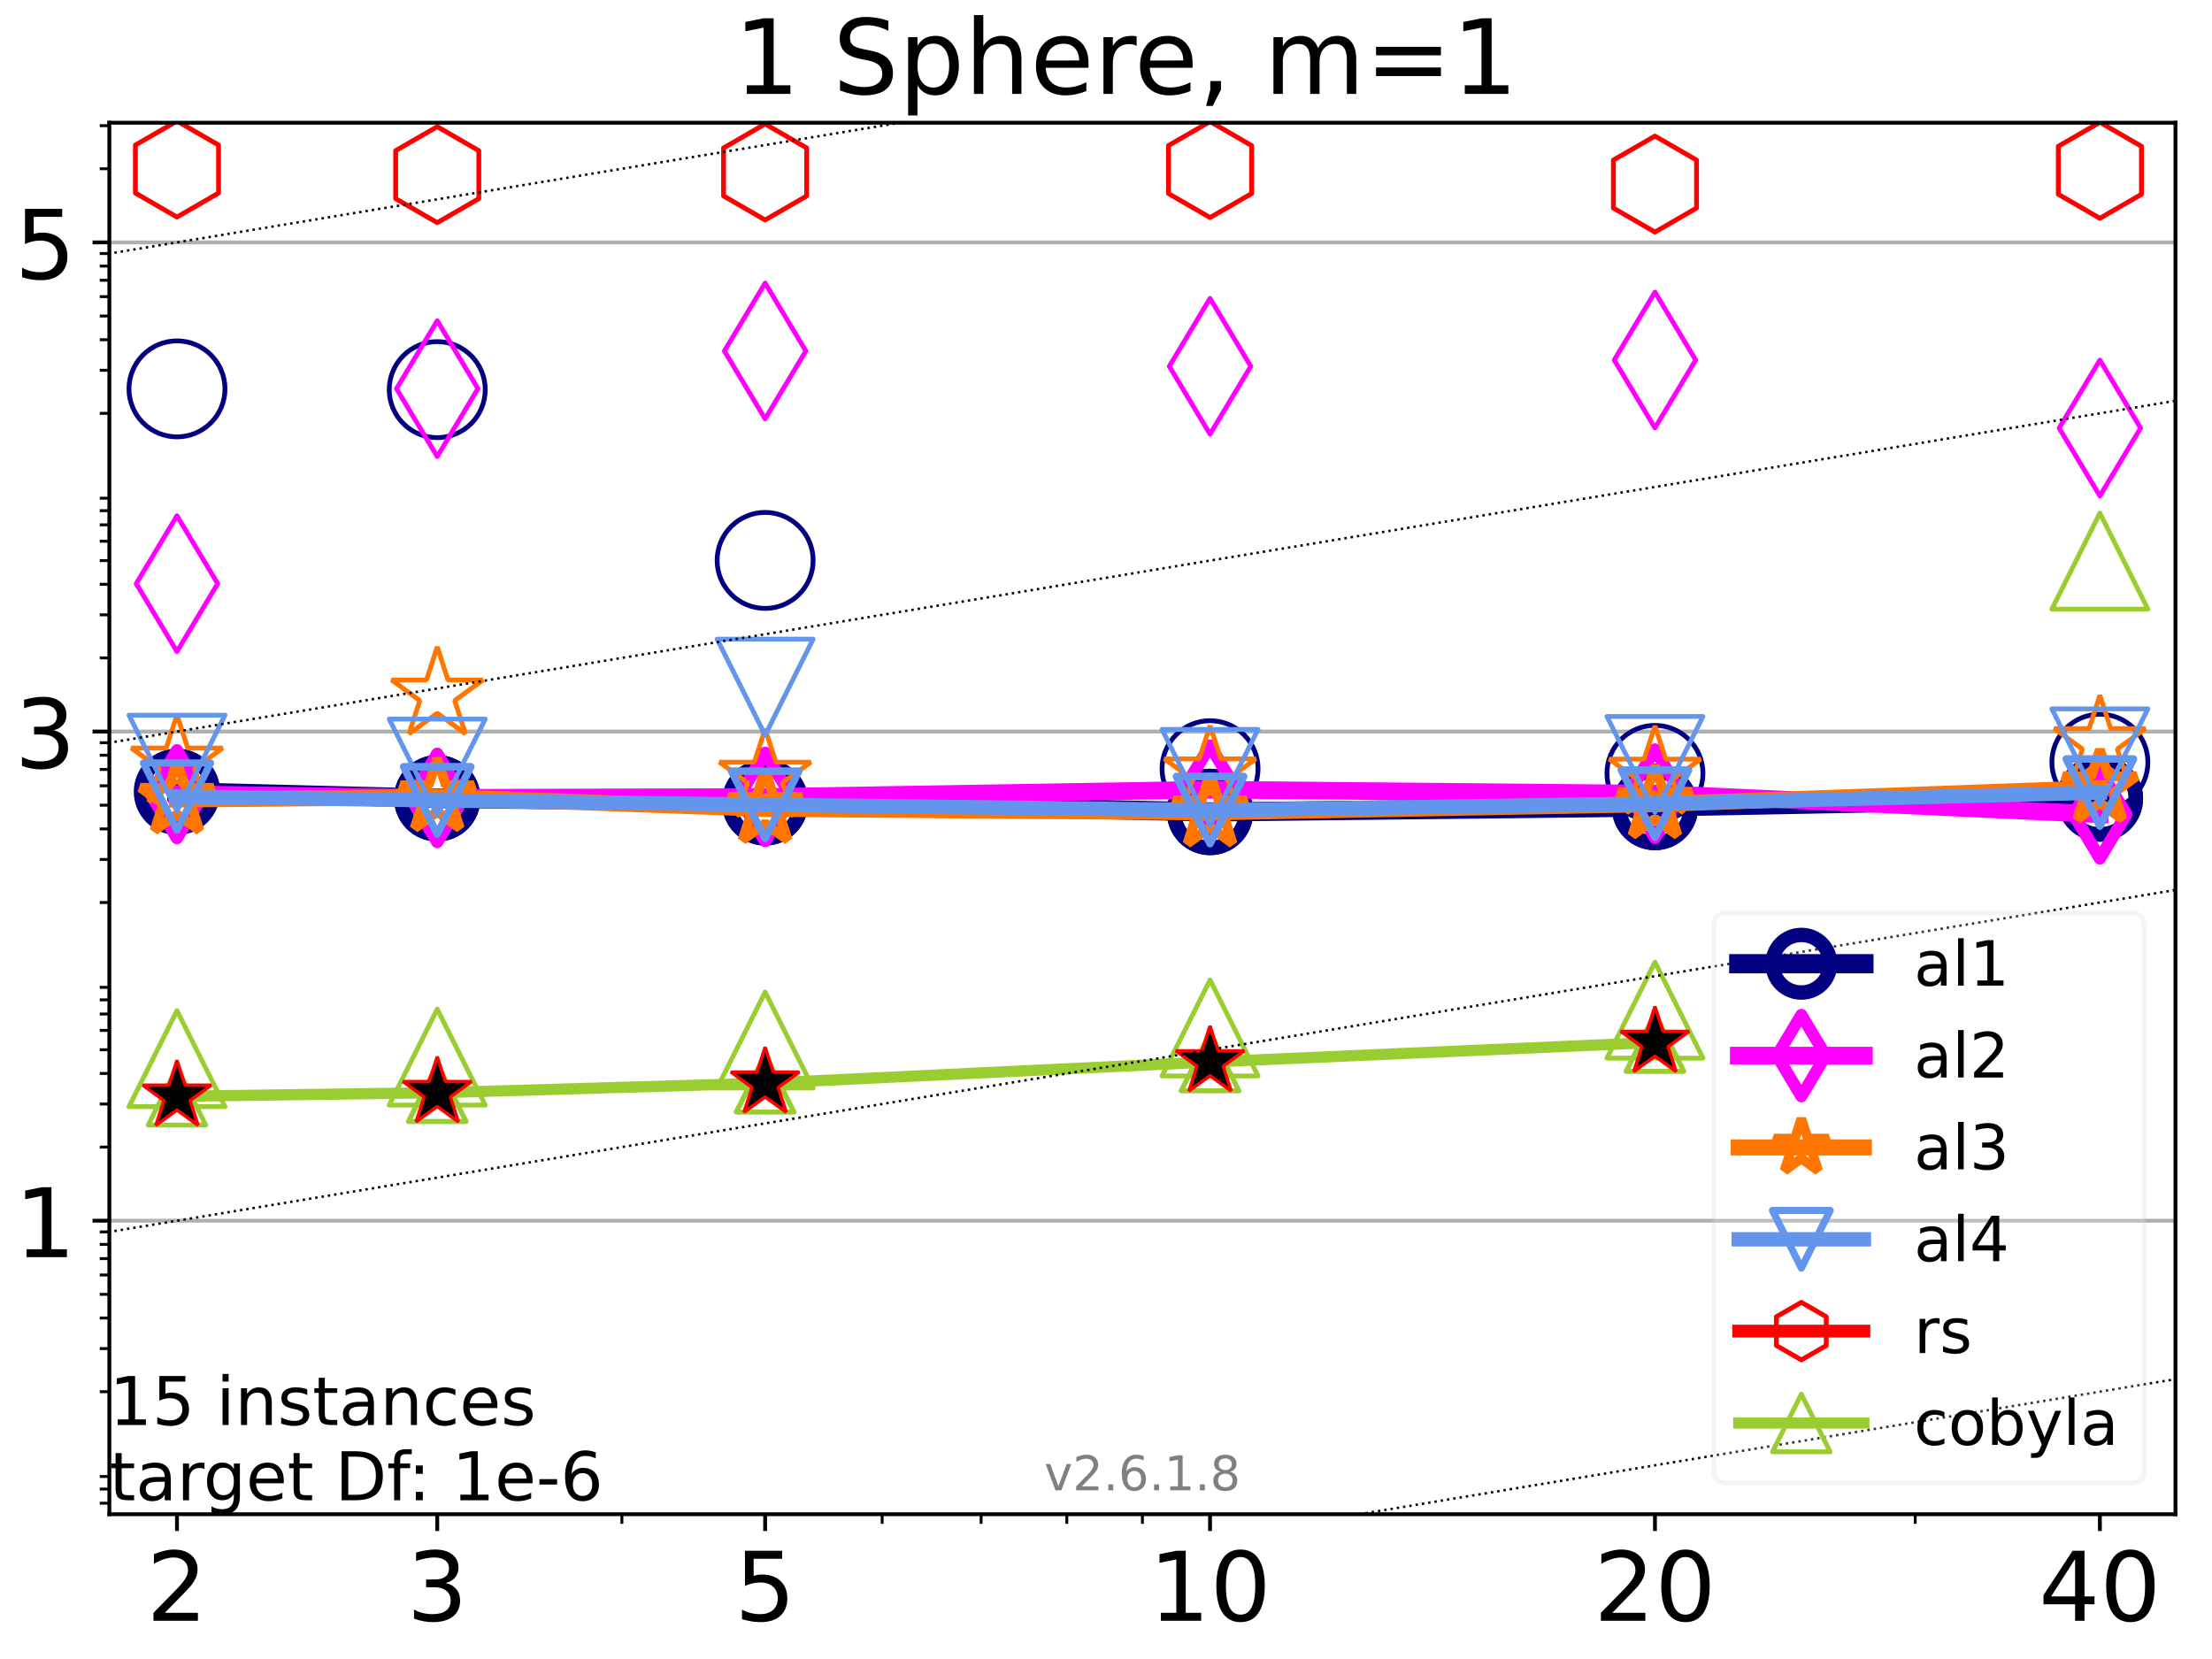 <?xml version="1.0" encoding="utf-8" standalone="no"?>
<!DOCTYPE svg PUBLIC "-//W3C//DTD SVG 1.1//EN"
  "http://www.w3.org/Graphics/SVG/1.1/DTD/svg11.dtd">
<!-- Created with matplotlib (https://matplotlib.org/) -->
<svg height="345.6pt" version="1.1" viewBox="0 0 460.8 345.6" width="460.8pt" xmlns="http://www.w3.org/2000/svg" xmlns:xlink="http://www.w3.org/1999/xlink">
 <defs>
  <style type="text/css">*{stroke-linecap:butt;stroke-linejoin:round;}</style>
 </defs>
 <g id="figure_1">
  <g id="patch_1">
   <path d="M 0 345.6 
L 460.8 345.6 
L 460.8 0 
L 0 0 
z
" style="fill:#ffffff;"/>
  </g>
  <g id="axes_1">
   <g id="patch_2">
    <path d="M 22.78 315.44 
L 453.192 315.44 
L 453.192 25.56 
L 22.78 25.56 
z
" style="fill:#ffffff;"/>
   </g>
   <g id="matplotlib.axis_1">
    <g id="xtick_1">
     <g id="line2d_1">
      <defs>
       <path d="M 0 0 
L 0 3.5 
" id="m5e894cc6ce" style="stroke:#000000;stroke-width:0.8;"/>
      </defs>
      <g>
       <use style="stroke:#000000;stroke-width:0.8;" x="36.868" xlink:href="#m5e894cc6ce" y="315.44"/>
      </g>
     </g>
     <g id="text_1">
      <!-- 2 -->
      <g transform="translate(30.506 337.637)scale(0.2 -0.2)">
       <defs>
        <path d="M 19.188 8.297 
L 53.609 8.297 
L 53.609 0 
L 7.328 0 
L 7.328 8.297 
Q 12.938 14.109 22.625 23.891 
Q 32.328 33.688 34.812 36.531 
Q 39.547 41.844 41.422 45.531 
Q 43.312 49.219 43.312 52.781 
Q 43.312 58.594 39.234 62.25 
Q 35.156 65.922 28.609 65.922 
Q 23.969 65.922 18.812 64.312 
Q 13.672 62.703 7.812 59.422 
L 7.812 69.391 
Q 13.766 71.781 18.938 73 
Q 24.125 74.219 28.422 74.219 
Q 39.75 74.219 46.484 68.547 
Q 53.219 62.891 53.219 53.422 
Q 53.219 48.922 51.531 44.891 
Q 49.859 40.875 45.406 35.406 
Q 44.188 33.984 37.641 27.219 
Q 31.109 20.453 19.188 8.297 
z
" id="DejaVuSans-50"/>
       </defs>
       <use xlink:href="#DejaVuSans-50"/>
      </g>
     </g>
    </g>
    <g id="xtick_2">
     <g id="line2d_2">
      <g>
       <use style="stroke:#000000;stroke-width:0.8;" x="91.085" xlink:href="#m5e894cc6ce" y="315.44"/>
      </g>
     </g>
     <g id="text_2">
      <!-- 3 -->
      <g transform="translate(84.723 337.637)scale(0.2 -0.2)">
       <defs>
        <path d="M 40.578 39.312 
Q 47.656 37.797 51.625 33 
Q 55.609 28.219 55.609 21.188 
Q 55.609 10.406 48.188 4.484 
Q 40.766 -1.422 27.094 -1.422 
Q 22.516 -1.422 17.656 -0.516 
Q 12.797 0.391 7.625 2.203 
L 7.625 11.719 
Q 11.719 9.328 16.594 8.109 
Q 21.484 6.891 26.812 6.891 
Q 36.078 6.891 40.938 10.547 
Q 45.797 14.203 45.797 21.188 
Q 45.797 27.641 41.281 31.266 
Q 36.766 34.906 28.719 34.906 
L 20.219 34.906 
L 20.219 43.016 
L 29.109 43.016 
Q 36.375 43.016 40.234 45.922 
Q 44.094 48.828 44.094 54.297 
Q 44.094 59.906 40.109 62.906 
Q 36.141 65.922 28.719 65.922 
Q 24.656 65.922 20.016 65.031 
Q 15.375 64.156 9.812 62.312 
L 9.812 71.094 
Q 15.438 72.656 20.344 73.438 
Q 25.25 74.219 29.594 74.219 
Q 40.828 74.219 47.359 69.109 
Q 53.906 64.016 53.906 55.328 
Q 53.906 49.266 50.438 45.094 
Q 46.969 40.922 40.578 39.312 
z
" id="DejaVuSans-51"/>
       </defs>
       <use xlink:href="#DejaVuSans-51"/>
      </g>
     </g>
    </g>
    <g id="xtick_3">
     <g id="line2d_3">
      <g>
       <use style="stroke:#000000;stroke-width:0.8;" x="159.39" xlink:href="#m5e894cc6ce" y="315.44"/>
      </g>
     </g>
     <g id="text_3">
      <!-- 5 -->
      <g transform="translate(153.028 337.637)scale(0.2 -0.2)">
       <defs>
        <path d="M 10.797 72.906 
L 49.516 72.906 
L 49.516 64.594 
L 19.828 64.594 
L 19.828 46.734 
Q 21.969 47.469 24.109 47.828 
Q 26.266 48.188 28.422 48.188 
Q 40.625 48.188 47.75 41.5 
Q 54.891 34.812 54.891 23.391 
Q 54.891 11.625 47.562 5.094 
Q 40.234 -1.422 26.906 -1.422 
Q 22.312 -1.422 17.547 -0.641 
Q 12.797 0.141 7.719 1.703 
L 7.719 11.625 
Q 12.109 9.234 16.797 8.062 
Q 21.484 6.891 26.703 6.891 
Q 35.156 6.891 40.078 11.328 
Q 45.016 15.766 45.016 23.391 
Q 45.016 31 40.078 35.438 
Q 35.156 39.891 26.703 39.891 
Q 22.75 39.891 18.812 39.016 
Q 14.891 38.141 10.797 36.281 
z
" id="DejaVuSans-53"/>
       </defs>
       <use xlink:href="#DejaVuSans-53"/>
      </g>
     </g>
    </g>
    <g id="xtick_4">
     <g id="line2d_4">
      <g>
       <use style="stroke:#000000;stroke-width:0.8;" x="252.074" xlink:href="#m5e894cc6ce" y="315.44"/>
      </g>
     </g>
     <g id="text_4">
      <!-- 10 -->
      <g transform="translate(239.349 337.637)scale(0.2 -0.2)">
       <defs>
        <path d="M 12.406 8.297 
L 28.516 8.297 
L 28.516 63.922 
L 10.984 60.406 
L 10.984 69.391 
L 28.422 72.906 
L 38.281 72.906 
L 38.281 8.297 
L 54.391 8.297 
L 54.391 0 
L 12.406 0 
z
" id="DejaVuSans-49"/>
        <path d="M 31.781 66.406 
Q 24.172 66.406 20.328 58.906 
Q 16.5 51.422 16.5 36.375 
Q 16.5 21.391 20.328 13.891 
Q 24.172 6.391 31.781 6.391 
Q 39.453 6.391 43.281 13.891 
Q 47.125 21.391 47.125 36.375 
Q 47.125 51.422 43.281 58.906 
Q 39.453 66.406 31.781 66.406 
z
M 31.781 74.219 
Q 44.047 74.219 50.516 64.516 
Q 56.984 54.828 56.984 36.375 
Q 56.984 17.969 50.516 8.266 
Q 44.047 -1.422 31.781 -1.422 
Q 19.531 -1.422 13.062 8.266 
Q 6.594 17.969 6.594 36.375 
Q 6.594 54.828 13.062 64.516 
Q 19.531 74.219 31.781 74.219 
z
" id="DejaVuSans-48"/>
       </defs>
       <use xlink:href="#DejaVuSans-49"/>
       <use x="63.623" xlink:href="#DejaVuSans-48"/>
      </g>
     </g>
    </g>
    <g id="xtick_5">
     <g id="line2d_5">
      <g>
       <use style="stroke:#000000;stroke-width:0.8;" x="344.758" xlink:href="#m5e894cc6ce" y="315.44"/>
      </g>
     </g>
     <g id="text_5">
      <!-- 20 -->
      <g transform="translate(332.033 337.637)scale(0.2 -0.2)">
       <use xlink:href="#DejaVuSans-50"/>
       <use x="63.623" xlink:href="#DejaVuSans-48"/>
      </g>
     </g>
    </g>
    <g id="xtick_6">
     <g id="line2d_6">
      <g>
       <use style="stroke:#000000;stroke-width:0.8;" x="437.443" xlink:href="#m5e894cc6ce" y="315.44"/>
      </g>
     </g>
     <g id="text_6">
      <!-- 40 -->
      <g transform="translate(424.718 337.637)scale(0.2 -0.2)">
       <defs>
        <path d="M 37.797 64.312 
L 12.891 25.391 
L 37.797 25.391 
z
M 35.203 72.906 
L 47.609 72.906 
L 47.609 25.391 
L 58.016 25.391 
L 58.016 17.188 
L 47.609 17.188 
L 47.609 0 
L 37.797 0 
L 37.797 17.188 
L 4.891 17.188 
L 4.891 26.703 
z
" id="DejaVuSans-52"/>
       </defs>
       <use xlink:href="#DejaVuSans-52"/>
       <use x="63.623" xlink:href="#DejaVuSans-48"/>
      </g>
     </g>
    </g>
    <g id="xtick_7">
     <g id="line2d_7">
      <defs>
       <path d="M 0 0 
L 0 2 
" id="mb60daef5da" style="stroke:#000000;stroke-width:0.6;"/>
      </defs>
      <g>
       <use style="stroke:#000000;stroke-width:0.6;" x="129.552" xlink:href="#mb60daef5da" y="315.44"/>
      </g>
     </g>
    </g>
    <g id="xtick_8">
     <g id="line2d_8">
      <g>
       <use style="stroke:#000000;stroke-width:0.6;" x="183.769" xlink:href="#mb60daef5da" y="315.44"/>
      </g>
     </g>
    </g>
    <g id="xtick_9">
     <g id="line2d_9">
      <g>
       <use style="stroke:#000000;stroke-width:0.6;" x="204.381" xlink:href="#mb60daef5da" y="315.44"/>
      </g>
     </g>
    </g>
    <g id="xtick_10">
     <g id="line2d_10">
      <g>
       <use style="stroke:#000000;stroke-width:0.6;" x="222.237" xlink:href="#mb60daef5da" y="315.44"/>
      </g>
     </g>
    </g>
    <g id="xtick_11">
     <g id="line2d_11">
      <g>
       <use style="stroke:#000000;stroke-width:0.6;" x="237.986" xlink:href="#mb60daef5da" y="315.44"/>
      </g>
     </g>
    </g>
    <g id="xtick_12">
     <g id="line2d_12">
      <g>
       <use style="stroke:#000000;stroke-width:0.6;" x="398.975" xlink:href="#mb60daef5da" y="315.44"/>
      </g>
     </g>
    </g>
   </g>
   <g id="matplotlib.axis_2">
    <g id="ytick_1">
     <g id="line2d_13">
      <path clip-path="url(#pbecdbfdb55)" d="M 22.78 254.298 
L 453.192 254.298 
" style="fill:none;stroke:#b0b0b0;stroke-linecap:square;stroke-width:0.8;"/>
     </g>
     <g id="line2d_14">
      <defs>
       <path d="M 0 0 
L -3.5 0 
" id="mfa3b4140df" style="stroke:#000000;stroke-width:0.8;"/>
      </defs>
      <g>
       <use style="stroke:#000000;stroke-width:0.8;" x="22.78" xlink:href="#mfa3b4140df" y="254.298"/>
      </g>
     </g>
     <g id="text_7">
      <!-- 1 -->
      <g transform="translate(3.055 261.897)scale(0.2 -0.2)">
       <use xlink:href="#DejaVuSans-49"/>
      </g>
     </g>
    </g>
    <g id="ytick_2">
     <g id="line2d_15">
      <path clip-path="url(#pbecdbfdb55)" d="M 22.78 152.396 
L 453.192 152.396 
" style="fill:none;stroke:#b0b0b0;stroke-linecap:square;stroke-width:0.8;"/>
     </g>
     <g id="line2d_16">
      <g>
       <use style="stroke:#000000;stroke-width:0.8;" x="22.78" xlink:href="#mfa3b4140df" y="152.396"/>
      </g>
     </g>
     <g id="text_8">
      <!-- 3 -->
      <g transform="translate(3.055 159.994)scale(0.2 -0.2)">
       <use xlink:href="#DejaVuSans-51"/>
      </g>
     </g>
    </g>
    <g id="ytick_3">
     <g id="line2d_17">
      <path clip-path="url(#pbecdbfdb55)" d="M 22.78 50.493 
L 453.192 50.493 
" style="fill:none;stroke:#b0b0b0;stroke-linecap:square;stroke-width:0.8;"/>
     </g>
     <g id="line2d_18">
      <g>
       <use style="stroke:#000000;stroke-width:0.8;" x="22.78" xlink:href="#mfa3b4140df" y="50.493"/>
      </g>
     </g>
     <g id="text_9">
      <!-- 5 -->
      <g transform="translate(3.055 58.092)scale(0.2 -0.2)">
       <use xlink:href="#DejaVuSans-53"/>
      </g>
     </g>
    </g>
    <g id="ytick_4">
     <g id="line2d_19">
      <defs>
       <path d="M 0 0 
L -2 0 
" id="m8362026ee1" style="stroke:#000000;stroke-width:0.6;"/>
      </defs>
      <g>
       <use style="stroke:#000000;stroke-width:0.6;" x="22.78" xlink:href="#m8362026ee1" y="313.142"/>
      </g>
     </g>
    </g>
    <g id="ytick_5">
     <g id="line2d_20">
      <g>
       <use style="stroke:#000000;stroke-width:0.6;" x="22.78" xlink:href="#m8362026ee1" y="310.187"/>
      </g>
     </g>
    </g>
    <g id="ytick_6">
     <g id="line2d_21">
      <g>
       <use style="stroke:#000000;stroke-width:0.6;" x="22.78" xlink:href="#m8362026ee1" y="307.581"/>
      </g>
     </g>
    </g>
    <g id="ytick_7">
     <g id="line2d_22">
      <g>
       <use style="stroke:#000000;stroke-width:0.6;" x="22.78" xlink:href="#m8362026ee1" y="289.912"/>
      </g>
     </g>
    </g>
    <g id="ytick_8">
     <g id="line2d_23">
      <g>
       <use style="stroke:#000000;stroke-width:0.6;" x="22.78" xlink:href="#m8362026ee1" y="280.94"/>
      </g>
     </g>
    </g>
    <g id="ytick_9">
     <g id="line2d_24">
      <g>
       <use style="stroke:#000000;stroke-width:0.6;" x="22.78" xlink:href="#m8362026ee1" y="274.574"/>
      </g>
     </g>
    </g>
    <g id="ytick_10">
     <g id="line2d_25">
      <g>
       <use style="stroke:#000000;stroke-width:0.6;" x="22.78" xlink:href="#m8362026ee1" y="269.636"/>
      </g>
     </g>
    </g>
    <g id="ytick_11">
     <g id="line2d_26">
      <g>
       <use style="stroke:#000000;stroke-width:0.6;" x="22.78" xlink:href="#m8362026ee1" y="265.602"/>
      </g>
     </g>
    </g>
    <g id="ytick_12">
     <g id="line2d_27">
      <g>
       <use style="stroke:#000000;stroke-width:0.6;" x="22.78" xlink:href="#m8362026ee1" y="262.191"/>
      </g>
     </g>
    </g>
    <g id="ytick_13">
     <g id="line2d_28">
      <g>
       <use style="stroke:#000000;stroke-width:0.6;" x="22.78" xlink:href="#m8362026ee1" y="259.236"/>
      </g>
     </g>
    </g>
    <g id="ytick_14">
     <g id="line2d_29">
      <g>
       <use style="stroke:#000000;stroke-width:0.6;" x="22.78" xlink:href="#m8362026ee1" y="256.63"/>
      </g>
     </g>
    </g>
    <g id="ytick_15">
     <g id="line2d_30">
      <g>
       <use style="stroke:#000000;stroke-width:0.6;" x="22.78" xlink:href="#m8362026ee1" y="238.961"/>
      </g>
     </g>
    </g>
    <g id="ytick_16">
     <g id="line2d_31">
      <g>
       <use style="stroke:#000000;stroke-width:0.6;" x="22.78" xlink:href="#m8362026ee1" y="229.989"/>
      </g>
     </g>
    </g>
    <g id="ytick_17">
     <g id="line2d_32">
      <g>
       <use style="stroke:#000000;stroke-width:0.6;" x="22.78" xlink:href="#m8362026ee1" y="223.623"/>
      </g>
     </g>
    </g>
    <g id="ytick_18">
     <g id="line2d_33">
      <g>
       <use style="stroke:#000000;stroke-width:0.6;" x="22.78" xlink:href="#m8362026ee1" y="218.685"/>
      </g>
     </g>
    </g>
    <g id="ytick_19">
     <g id="line2d_34">
      <g>
       <use style="stroke:#000000;stroke-width:0.6;" x="22.78" xlink:href="#m8362026ee1" y="214.651"/>
      </g>
     </g>
    </g>
    <g id="ytick_20">
     <g id="line2d_35">
      <g>
       <use style="stroke:#000000;stroke-width:0.6;" x="22.78" xlink:href="#m8362026ee1" y="211.24"/>
      </g>
     </g>
    </g>
    <g id="ytick_21">
     <g id="line2d_36">
      <g>
       <use style="stroke:#000000;stroke-width:0.6;" x="22.78" xlink:href="#m8362026ee1" y="208.285"/>
      </g>
     </g>
    </g>
    <g id="ytick_22">
     <g id="line2d_37">
      <g>
       <use style="stroke:#000000;stroke-width:0.6;" x="22.78" xlink:href="#m8362026ee1" y="205.679"/>
      </g>
     </g>
    </g>
    <g id="ytick_23">
     <g id="line2d_38">
      <g>
       <use style="stroke:#000000;stroke-width:0.6;" x="22.78" xlink:href="#m8362026ee1" y="188.009"/>
      </g>
     </g>
    </g>
    <g id="ytick_24">
     <g id="line2d_39">
      <g>
       <use style="stroke:#000000;stroke-width:0.6;" x="22.78" xlink:href="#m8362026ee1" y="179.037"/>
      </g>
     </g>
    </g>
    <g id="ytick_25">
     <g id="line2d_40">
      <g>
       <use style="stroke:#000000;stroke-width:0.6;" x="22.78" xlink:href="#m8362026ee1" y="172.672"/>
      </g>
     </g>
    </g>
    <g id="ytick_26">
     <g id="line2d_41">
      <g>
       <use style="stroke:#000000;stroke-width:0.6;" x="22.78" xlink:href="#m8362026ee1" y="167.734"/>
      </g>
     </g>
    </g>
    <g id="ytick_27">
     <g id="line2d_42">
      <g>
       <use style="stroke:#000000;stroke-width:0.6;" x="22.78" xlink:href="#m8362026ee1" y="163.699"/>
      </g>
     </g>
    </g>
    <g id="ytick_28">
     <g id="line2d_43">
      <g>
       <use style="stroke:#000000;stroke-width:0.6;" x="22.78" xlink:href="#m8362026ee1" y="160.288"/>
      </g>
     </g>
    </g>
    <g id="ytick_29">
     <g id="line2d_44">
      <g>
       <use style="stroke:#000000;stroke-width:0.6;" x="22.78" xlink:href="#m8362026ee1" y="157.334"/>
      </g>
     </g>
    </g>
    <g id="ytick_30">
     <g id="line2d_45">
      <g>
       <use style="stroke:#000000;stroke-width:0.6;" x="22.78" xlink:href="#m8362026ee1" y="154.727"/>
      </g>
     </g>
    </g>
    <g id="ytick_31">
     <g id="line2d_46">
      <g>
       <use style="stroke:#000000;stroke-width:0.6;" x="22.78" xlink:href="#m8362026ee1" y="137.058"/>
      </g>
     </g>
    </g>
    <g id="ytick_32">
     <g id="line2d_47">
      <g>
       <use style="stroke:#000000;stroke-width:0.6;" x="22.78" xlink:href="#m8362026ee1" y="128.086"/>
      </g>
     </g>
    </g>
    <g id="ytick_33">
     <g id="line2d_48">
      <g>
       <use style="stroke:#000000;stroke-width:0.6;" x="22.78" xlink:href="#m8362026ee1" y="121.72"/>
      </g>
     </g>
    </g>
    <g id="ytick_34">
     <g id="line2d_49">
      <g>
       <use style="stroke:#000000;stroke-width:0.6;" x="22.78" xlink:href="#m8362026ee1" y="116.783"/>
      </g>
     </g>
    </g>
    <g id="ytick_35">
     <g id="line2d_50">
      <g>
       <use style="stroke:#000000;stroke-width:0.6;" x="22.78" xlink:href="#m8362026ee1" y="112.748"/>
      </g>
     </g>
    </g>
    <g id="ytick_36">
     <g id="line2d_51">
      <g>
       <use style="stroke:#000000;stroke-width:0.6;" x="22.78" xlink:href="#m8362026ee1" y="109.337"/>
      </g>
     </g>
    </g>
    <g id="ytick_37">
     <g id="line2d_52">
      <g>
       <use style="stroke:#000000;stroke-width:0.6;" x="22.78" xlink:href="#m8362026ee1" y="106.382"/>
      </g>
     </g>
    </g>
    <g id="ytick_38">
     <g id="line2d_53">
      <g>
       <use style="stroke:#000000;stroke-width:0.6;" x="22.78" xlink:href="#m8362026ee1" y="103.776"/>
      </g>
     </g>
    </g>
    <g id="ytick_39">
     <g id="line2d_54">
      <g>
       <use style="stroke:#000000;stroke-width:0.6;" x="22.78" xlink:href="#m8362026ee1" y="86.107"/>
      </g>
     </g>
    </g>
    <g id="ytick_40">
     <g id="line2d_55">
      <g>
       <use style="stroke:#000000;stroke-width:0.6;" x="22.78" xlink:href="#m8362026ee1" y="77.135"/>
      </g>
     </g>
    </g>
    <g id="ytick_41">
     <g id="line2d_56">
      <g>
       <use style="stroke:#000000;stroke-width:0.6;" x="22.78" xlink:href="#m8362026ee1" y="70.769"/>
      </g>
     </g>
    </g>
    <g id="ytick_42">
     <g id="line2d_57">
      <g>
       <use style="stroke:#000000;stroke-width:0.6;" x="22.78" xlink:href="#m8362026ee1" y="65.831"/>
      </g>
     </g>
    </g>
    <g id="ytick_43">
     <g id="line2d_58">
      <g>
       <use style="stroke:#000000;stroke-width:0.6;" x="22.78" xlink:href="#m8362026ee1" y="61.797"/>
      </g>
     </g>
    </g>
    <g id="ytick_44">
     <g id="line2d_59">
      <g>
       <use style="stroke:#000000;stroke-width:0.6;" x="22.78" xlink:href="#m8362026ee1" y="58.386"/>
      </g>
     </g>
    </g>
    <g id="ytick_45">
     <g id="line2d_60">
      <g>
       <use style="stroke:#000000;stroke-width:0.6;" x="22.78" xlink:href="#m8362026ee1" y="55.431"/>
      </g>
     </g>
    </g>
    <g id="ytick_46">
     <g id="line2d_61">
      <g>
       <use style="stroke:#000000;stroke-width:0.6;" x="22.78" xlink:href="#m8362026ee1" y="52.825"/>
      </g>
     </g>
    </g>
    <g id="ytick_47">
     <g id="line2d_62">
      <g>
       <use style="stroke:#000000;stroke-width:0.6;" x="22.78" xlink:href="#m8362026ee1" y="35.156"/>
      </g>
     </g>
    </g>
    <g id="ytick_48">
     <g id="line2d_63">
      <g>
       <use style="stroke:#000000;stroke-width:0.6;" x="22.78" xlink:href="#m8362026ee1" y="26.183"/>
      </g>
     </g>
    </g>
   </g>
   <g id="line2d_64">
    <path clip-path="url(#pbecdbfdb55)" d="M 36.868 164.937 
L 91.085 166.299 
" style="fill:none;stroke:#000080;stroke-linecap:square;stroke-width:4;"/>
    <defs>
     <path d="M 0 7.5 
C 1.989 7.5 3.897 6.71 5.303 5.303 
C 6.71 3.897 7.5 1.989 7.5 0 
C 7.5 -1.989 6.71 -3.897 5.303 -5.303 
C 3.897 -6.71 1.989 -7.5 0 -7.5 
C -1.989 -7.5 -3.897 -6.71 -5.303 -5.303 
C -6.71 -3.897 -7.5 -1.989 -7.5 0 
C -7.5 1.989 -6.71 3.897 -5.303 5.303 
C -3.897 6.71 -1.989 7.5 0 7.5 
z
" id="m44a9f6aba1" style="stroke:#000080;stroke-width:3;"/>
    </defs>
    <g clip-path="url(#pbecdbfdb55)">
     <use style="fill-opacity:0;stroke:#000080;stroke-width:3;" x="36.868" xlink:href="#m44a9f6aba1" y="164.937"/>
     <use style="fill-opacity:0;stroke:#000080;stroke-width:3;" x="91.085" xlink:href="#m44a9f6aba1" y="166.299"/>
    </g>
   </g>
   <g id="line2d_65">
    <path clip-path="url(#pbecdbfdb55)" d="M 91.085 166.299 
L 159.39 167.137 
" style="fill:none;stroke:#000080;stroke-linecap:square;stroke-width:4;"/>
    <g clip-path="url(#pbecdbfdb55)">
     <use style="fill-opacity:0;stroke:#000080;stroke-width:3;" x="91.085" xlink:href="#m44a9f6aba1" y="166.299"/>
     <use style="fill-opacity:0;stroke:#000080;stroke-width:3;" x="159.39" xlink:href="#m44a9f6aba1" y="167.137"/>
    </g>
   </g>
   <g id="line2d_66">
    <path clip-path="url(#pbecdbfdb55)" d="M 159.39 167.137 
L 252.074 169.144 
" style="fill:none;stroke:#000080;stroke-linecap:square;stroke-width:4;"/>
    <g clip-path="url(#pbecdbfdb55)">
     <use style="fill-opacity:0;stroke:#000080;stroke-width:3;" x="159.39" xlink:href="#m44a9f6aba1" y="167.137"/>
     <use style="fill-opacity:0;stroke:#000080;stroke-width:3;" x="252.074" xlink:href="#m44a9f6aba1" y="169.144"/>
    </g>
   </g>
   <g id="line2d_67">
    <path clip-path="url(#pbecdbfdb55)" d="M 252.074 169.144 
L 344.758 168.113 
" style="fill:none;stroke:#000080;stroke-linecap:square;stroke-width:4;"/>
    <g clip-path="url(#pbecdbfdb55)">
     <use style="fill-opacity:0;stroke:#000080;stroke-width:3;" x="252.074" xlink:href="#m44a9f6aba1" y="169.144"/>
     <use style="fill-opacity:0;stroke:#000080;stroke-width:3;" x="344.758" xlink:href="#m44a9f6aba1" y="168.113"/>
    </g>
   </g>
   <g id="line2d_68">
    <path clip-path="url(#pbecdbfdb55)" d="M 344.758 168.113 
L 437.443 166.347 
" style="fill:none;stroke:#000080;stroke-linecap:square;stroke-width:4;"/>
    <g clip-path="url(#pbecdbfdb55)">
     <use style="fill-opacity:0;stroke:#000080;stroke-width:3;" x="344.758" xlink:href="#m44a9f6aba1" y="168.113"/>
     <use style="fill-opacity:0;stroke:#000080;stroke-width:3;" x="437.443" xlink:href="#m44a9f6aba1" y="166.347"/>
    </g>
   </g>
   <g id="line2d_69">
    <path clip-path="url(#pbecdbfdb55)" d="M 437.443 166.347 
" style="fill:none;stroke:#000080;stroke-linecap:square;stroke-width:4;"/>
    <g clip-path="url(#pbecdbfdb55)">
     <use style="fill-opacity:0;stroke:#000080;stroke-width:3;" x="437.443" xlink:href="#m44a9f6aba1" y="166.347"/>
    </g>
   </g>
   <g id="line2d_70"/>
   <g id="line2d_71">
    <defs>
     <path d="M 0 10 
C 2.652 10 5.196 8.946 7.071 7.071 
C 8.946 5.196 10 2.652 10 0 
C 10 -2.652 8.946 -5.196 7.071 -7.071 
C 5.196 -8.946 2.652 -10 0 -10 
C -2.652 -10 -5.196 -8.946 -7.071 -7.071 
C -8.946 -5.196 -10 -2.652 -10 0 
C -10 2.652 -8.946 5.196 -7.071 7.071 
C -5.196 8.946 -2.652 10 0 10 
z
" id="mcf278e6c83" style="stroke:#000080;"/>
    </defs>
    <g clip-path="url(#pbecdbfdb55)">
     <use style="fill-opacity:0;stroke:#000080;" x="36.868" xlink:href="#mcf278e6c83" y="81.009"/>
     <use style="fill-opacity:0;stroke:#000080;" x="91.085" xlink:href="#mcf278e6c83" y="81.168"/>
     <use style="fill-opacity:0;stroke:#000080;" x="159.39" xlink:href="#mcf278e6c83" y="116.743"/>
     <use style="fill-opacity:0;stroke:#000080;" x="252.074" xlink:href="#mcf278e6c83" y="160.134"/>
     <use style="fill-opacity:0;stroke:#000080;" x="344.758" xlink:href="#mcf278e6c83" y="161.111"/>
     <use style="fill-opacity:0;stroke:#000080;" x="437.443" xlink:href="#mcf278e6c83" y="158.783"/>
    </g>
   </g>
   <g id="line2d_72">
    <path clip-path="url(#pbecdbfdb55)" d="M 36.868 165.444 
L 91.085 166.211 
" style="fill:none;stroke:#ff00ff;stroke-linecap:square;stroke-width:3.667;"/>
    <defs>
     <path d="M -0 9.192 
L 5.515 0 
L 0 -9.192 
L -5.515 -0 
z
" id="m9184f07085" style="stroke:#ff00ff;stroke-linejoin:miter;stroke-width:2.5;"/>
    </defs>
    <g clip-path="url(#pbecdbfdb55)">
     <use style="fill-opacity:0;stroke:#ff00ff;stroke-linejoin:miter;stroke-width:2.5;" x="36.868" xlink:href="#m9184f07085" y="165.444"/>
     <use style="fill-opacity:0;stroke:#ff00ff;stroke-linejoin:miter;stroke-width:2.5;" x="91.085" xlink:href="#m9184f07085" y="166.211"/>
    </g>
   </g>
   <g id="line2d_73">
    <path clip-path="url(#pbecdbfdb55)" d="M 91.085 166.211 
L 159.39 166.022 
" style="fill:none;stroke:#ff00ff;stroke-linecap:square;stroke-width:3.667;"/>
    <g clip-path="url(#pbecdbfdb55)">
     <use style="fill-opacity:0;stroke:#ff00ff;stroke-linejoin:miter;stroke-width:2.5;" x="91.085" xlink:href="#m9184f07085" y="166.211"/>
     <use style="fill-opacity:0;stroke:#ff00ff;stroke-linejoin:miter;stroke-width:2.5;" x="159.39" xlink:href="#m9184f07085" y="166.022"/>
    </g>
   </g>
   <g id="line2d_74">
    <path clip-path="url(#pbecdbfdb55)" d="M 159.39 166.022 
L 252.074 164.501 
" style="fill:none;stroke:#ff00ff;stroke-linecap:square;stroke-width:3.667;"/>
    <g clip-path="url(#pbecdbfdb55)">
     <use style="fill-opacity:0;stroke:#ff00ff;stroke-linejoin:miter;stroke-width:2.5;" x="159.39" xlink:href="#m9184f07085" y="166.022"/>
     <use style="fill-opacity:0;stroke:#ff00ff;stroke-linejoin:miter;stroke-width:2.5;" x="252.074" xlink:href="#m9184f07085" y="164.501"/>
    </g>
   </g>
   <g id="line2d_75">
    <path clip-path="url(#pbecdbfdb55)" d="M 252.074 164.501 
L 344.758 165.344 
" style="fill:none;stroke:#ff00ff;stroke-linecap:square;stroke-width:3.667;"/>
    <g clip-path="url(#pbecdbfdb55)">
     <use style="fill-opacity:0;stroke:#ff00ff;stroke-linejoin:miter;stroke-width:2.5;" x="252.074" xlink:href="#m9184f07085" y="164.501"/>
     <use style="fill-opacity:0;stroke:#ff00ff;stroke-linejoin:miter;stroke-width:2.5;" x="344.758" xlink:href="#m9184f07085" y="165.344"/>
    </g>
   </g>
   <g id="line2d_76">
    <path clip-path="url(#pbecdbfdb55)" d="M 344.758 165.344 
L 437.443 169.629 
" style="fill:none;stroke:#ff00ff;stroke-linecap:square;stroke-width:3.667;"/>
    <g clip-path="url(#pbecdbfdb55)">
     <use style="fill-opacity:0;stroke:#ff00ff;stroke-linejoin:miter;stroke-width:2.5;" x="344.758" xlink:href="#m9184f07085" y="165.344"/>
     <use style="fill-opacity:0;stroke:#ff00ff;stroke-linejoin:miter;stroke-width:2.5;" x="437.443" xlink:href="#m9184f07085" y="169.629"/>
    </g>
   </g>
   <g id="line2d_77">
    <path clip-path="url(#pbecdbfdb55)" d="M 437.443 169.629 
" style="fill:none;stroke:#ff00ff;stroke-linecap:square;stroke-width:3.667;"/>
    <g clip-path="url(#pbecdbfdb55)">
     <use style="fill-opacity:0;stroke:#ff00ff;stroke-linejoin:miter;stroke-width:2.5;" x="437.443" xlink:href="#m9184f07085" y="169.629"/>
    </g>
   </g>
   <g id="line2d_78"/>
   <g id="line2d_79">
    <defs>
     <path d="M -0 14.142 
L 8.485 0 
L -0 -14.142 
L -8.485 -0 
z
" id="mee3627ef77" style="stroke:#ff00ff;stroke-linejoin:miter;"/>
    </defs>
    <g clip-path="url(#pbecdbfdb55)">
     <use style="fill-opacity:0;stroke:#ff00ff;stroke-linejoin:miter;" x="36.868" xlink:href="#mee3627ef77" y="121.585"/>
     <use style="fill-opacity:0;stroke:#ff00ff;stroke-linejoin:miter;" x="91.085" xlink:href="#mee3627ef77" y="80.964"/>
     <use style="fill-opacity:0;stroke:#ff00ff;stroke-linejoin:miter;" x="159.39" xlink:href="#mee3627ef77" y="73.116"/>
     <use style="fill-opacity:0;stroke:#ff00ff;stroke-linejoin:miter;" x="252.074" xlink:href="#mee3627ef77" y="76.307"/>
     <use style="fill-opacity:0;stroke:#ff00ff;stroke-linejoin:miter;" x="344.758" xlink:href="#mee3627ef77" y="74.999"/>
     <use style="fill-opacity:0;stroke:#ff00ff;stroke-linejoin:miter;" x="437.443" xlink:href="#mee3627ef77" y="89.17"/>
    </g>
   </g>
   <g id="line2d_80">
    <path clip-path="url(#pbecdbfdb55)" d="M 36.868 166.557 
L 91.085 166.041 
" style="fill:none;stroke:#ff7500;stroke-linecap:square;stroke-width:3.333;"/>
    <defs>
     <path d="M 0 -8 
L -1.796 -2.472 
L -7.608 -2.472 
L -2.906 0.944 
L -4.702 6.472 
L -0 3.056 
L 4.702 6.472 
L 2.906 0.944 
L 7.608 -2.472 
L 1.796 -2.472 
z
" id="m7295fc2d98" style="stroke:#ff7500;stroke-linejoin:bevel;stroke-width:2;"/>
    </defs>
    <g clip-path="url(#pbecdbfdb55)">
     <use style="fill-opacity:0;stroke:#ff7500;stroke-linejoin:bevel;stroke-width:2;" x="36.868" xlink:href="#m7295fc2d98" y="166.557"/>
     <use style="fill-opacity:0;stroke:#ff7500;stroke-linejoin:bevel;stroke-width:2;" x="91.085" xlink:href="#m7295fc2d98" y="166.041"/>
    </g>
   </g>
   <g id="line2d_81">
    <path clip-path="url(#pbecdbfdb55)" d="M 91.085 166.041 
L 159.39 168.492 
" style="fill:none;stroke:#ff7500;stroke-linecap:square;stroke-width:3.333;"/>
    <g clip-path="url(#pbecdbfdb55)">
     <use style="fill-opacity:0;stroke:#ff7500;stroke-linejoin:bevel;stroke-width:2;" x="91.085" xlink:href="#m7295fc2d98" y="166.041"/>
     <use style="fill-opacity:0;stroke:#ff7500;stroke-linejoin:bevel;stroke-width:2;" x="159.39" xlink:href="#m7295fc2d98" y="168.492"/>
    </g>
   </g>
   <g id="line2d_82">
    <path clip-path="url(#pbecdbfdb55)" d="M 159.39 168.492 
L 252.074 169.23 
" style="fill:none;stroke:#ff7500;stroke-linecap:square;stroke-width:3.333;"/>
    <g clip-path="url(#pbecdbfdb55)">
     <use style="fill-opacity:0;stroke:#ff7500;stroke-linejoin:bevel;stroke-width:2;" x="159.39" xlink:href="#m7295fc2d98" y="168.492"/>
     <use style="fill-opacity:0;stroke:#ff7500;stroke-linejoin:bevel;stroke-width:2;" x="252.074" xlink:href="#m7295fc2d98" y="169.23"/>
    </g>
   </g>
   <g id="line2d_83">
    <path clip-path="url(#pbecdbfdb55)" d="M 252.074 169.23 
L 344.758 167.517 
" style="fill:none;stroke:#ff7500;stroke-linecap:square;stroke-width:3.333;"/>
    <g clip-path="url(#pbecdbfdb55)">
     <use style="fill-opacity:0;stroke:#ff7500;stroke-linejoin:bevel;stroke-width:2;" x="252.074" xlink:href="#m7295fc2d98" y="169.23"/>
     <use style="fill-opacity:0;stroke:#ff7500;stroke-linejoin:bevel;stroke-width:2;" x="344.758" xlink:href="#m7295fc2d98" y="167.517"/>
    </g>
   </g>
   <g id="line2d_84">
    <path clip-path="url(#pbecdbfdb55)" d="M 344.758 167.517 
L 437.443 164.178 
" style="fill:none;stroke:#ff7500;stroke-linecap:square;stroke-width:3.333;"/>
    <g clip-path="url(#pbecdbfdb55)">
     <use style="fill-opacity:0;stroke:#ff7500;stroke-linejoin:bevel;stroke-width:2;" x="344.758" xlink:href="#m7295fc2d98" y="167.517"/>
     <use style="fill-opacity:0;stroke:#ff7500;stroke-linejoin:bevel;stroke-width:2;" x="437.443" xlink:href="#m7295fc2d98" y="164.178"/>
    </g>
   </g>
   <g id="line2d_85">
    <path clip-path="url(#pbecdbfdb55)" d="M 437.443 164.178 
" style="fill:none;stroke:#ff7500;stroke-linecap:square;stroke-width:3.333;"/>
    <g clip-path="url(#pbecdbfdb55)">
     <use style="fill-opacity:0;stroke:#ff7500;stroke-linejoin:bevel;stroke-width:2;" x="437.443" xlink:href="#m7295fc2d98" y="164.178"/>
    </g>
   </g>
   <g id="line2d_86"/>
   <g id="line2d_87">
    <defs>
     <path d="M 0 -10 
L -2.245 -3.09 
L -9.511 -3.09 
L -3.633 1.18 
L -5.878 8.09 
L -0 3.82 
L 5.878 8.09 
L 3.633 1.18 
L 9.511 -3.09 
L 2.245 -3.09 
z
" id="m3b9cc8c4eb" style="stroke:#ff7500;stroke-linejoin:bevel;"/>
    </defs>
    <g clip-path="url(#pbecdbfdb55)">
     <use style="fill-opacity:0;stroke:#ff7500;stroke-linejoin:bevel;" x="36.868" xlink:href="#m3b9cc8c4eb" y="158.925"/>
     <use style="fill-opacity:0;stroke:#ff7500;stroke-linejoin:bevel;" x="91.085" xlink:href="#m3b9cc8c4eb" y="144.756"/>
     <use style="fill-opacity:0;stroke:#ff7500;stroke-linejoin:bevel;" x="159.39" xlink:href="#m3b9cc8c4eb" y="161.867"/>
     <use style="fill-opacity:0;stroke:#ff7500;stroke-linejoin:bevel;" x="252.074" xlink:href="#m3b9cc8c4eb" y="161.182"/>
     <use style="fill-opacity:0;stroke:#ff7500;stroke-linejoin:bevel;" x="344.758" xlink:href="#m3b9cc8c4eb" y="161.23"/>
     <use style="fill-opacity:0;stroke:#ff7500;stroke-linejoin:bevel;" x="437.443" xlink:href="#m3b9cc8c4eb" y="154.862"/>
    </g>
   </g>
   <g id="line2d_88">
    <path clip-path="url(#pbecdbfdb55)" d="M 36.868 165.948 
L 91.085 166.733 
" style="fill:none;stroke:#6495ed;stroke-linecap:square;stroke-width:3;"/>
    <defs>
     <path d="M -0 7 
L 7 -7 
L -7 -7 
z
" id="m53a567196e" style="stroke:#6495ed;stroke-linejoin:miter;stroke-width:1.5;"/>
    </defs>
    <g clip-path="url(#pbecdbfdb55)">
     <use style="fill-opacity:0;stroke:#6495ed;stroke-linejoin:miter;stroke-width:1.5;" x="36.868" xlink:href="#m53a567196e" y="165.948"/>
     <use style="fill-opacity:0;stroke:#6495ed;stroke-linejoin:miter;stroke-width:1.5;" x="91.085" xlink:href="#m53a567196e" y="166.733"/>
    </g>
   </g>
   <g id="line2d_89">
    <path clip-path="url(#pbecdbfdb55)" d="M 91.085 166.733 
L 159.39 167.655 
" style="fill:none;stroke:#6495ed;stroke-linecap:square;stroke-width:3;"/>
    <g clip-path="url(#pbecdbfdb55)">
     <use style="fill-opacity:0;stroke:#6495ed;stroke-linejoin:miter;stroke-width:1.5;" x="91.085" xlink:href="#m53a567196e" y="166.733"/>
     <use style="fill-opacity:0;stroke:#6495ed;stroke-linejoin:miter;stroke-width:1.5;" x="159.39" xlink:href="#m53a567196e" y="167.655"/>
    </g>
   </g>
   <g id="line2d_90">
    <path clip-path="url(#pbecdbfdb55)" d="M 159.39 167.655 
L 252.074 168.753 
" style="fill:none;stroke:#6495ed;stroke-linecap:square;stroke-width:3;"/>
    <g clip-path="url(#pbecdbfdb55)">
     <use style="fill-opacity:0;stroke:#6495ed;stroke-linejoin:miter;stroke-width:1.5;" x="159.39" xlink:href="#m53a567196e" y="167.655"/>
     <use style="fill-opacity:0;stroke:#6495ed;stroke-linejoin:miter;stroke-width:1.5;" x="252.074" xlink:href="#m53a567196e" y="168.753"/>
    </g>
   </g>
   <g id="line2d_91">
    <path clip-path="url(#pbecdbfdb55)" d="M 252.074 168.753 
L 344.758 167.418 
" style="fill:none;stroke:#6495ed;stroke-linecap:square;stroke-width:3;"/>
    <g clip-path="url(#pbecdbfdb55)">
     <use style="fill-opacity:0;stroke:#6495ed;stroke-linejoin:miter;stroke-width:1.5;" x="252.074" xlink:href="#m53a567196e" y="168.753"/>
     <use style="fill-opacity:0;stroke:#6495ed;stroke-linejoin:miter;stroke-width:1.5;" x="344.758" xlink:href="#m53a567196e" y="167.418"/>
    </g>
   </g>
   <g id="line2d_92">
    <path clip-path="url(#pbecdbfdb55)" d="M 344.758 167.418 
L 437.443 165.106 
" style="fill:none;stroke:#6495ed;stroke-linecap:square;stroke-width:3;"/>
    <g clip-path="url(#pbecdbfdb55)">
     <use style="fill-opacity:0;stroke:#6495ed;stroke-linejoin:miter;stroke-width:1.5;" x="344.758" xlink:href="#m53a567196e" y="167.418"/>
     <use style="fill-opacity:0;stroke:#6495ed;stroke-linejoin:miter;stroke-width:1.5;" x="437.443" xlink:href="#m53a567196e" y="165.106"/>
    </g>
   </g>
   <g id="line2d_93">
    <path clip-path="url(#pbecdbfdb55)" d="M 437.443 165.106 
" style="fill:none;stroke:#6495ed;stroke-linecap:square;stroke-width:3;"/>
    <g clip-path="url(#pbecdbfdb55)">
     <use style="fill-opacity:0;stroke:#6495ed;stroke-linejoin:miter;stroke-width:1.5;" x="437.443" xlink:href="#m53a567196e" y="165.106"/>
    </g>
   </g>
   <g id="line2d_94"/>
   <g id="line2d_95">
    <defs>
     <path d="M -0 10 
L 10 -10 
L -10 -10 
z
" id="m8933cdb2af" style="stroke:#6495ed;stroke-linejoin:miter;"/>
    </defs>
    <g clip-path="url(#pbecdbfdb55)">
     <use style="fill-opacity:0;stroke:#6495ed;stroke-linejoin:miter;" x="36.868" xlink:href="#m8933cdb2af" y="158.984"/>
     <use style="fill-opacity:0;stroke:#6495ed;stroke-linejoin:miter;" x="91.085" xlink:href="#m8933cdb2af" y="159.799"/>
     <use style="fill-opacity:0;stroke:#6495ed;stroke-linejoin:miter;" x="159.39" xlink:href="#m8933cdb2af" y="143.145"/>
     <use style="fill-opacity:0;stroke:#6495ed;stroke-linejoin:miter;" x="252.074" xlink:href="#m8933cdb2af" y="161.952"/>
     <use style="fill-opacity:0;stroke:#6495ed;stroke-linejoin:miter;" x="344.758" xlink:href="#m8933cdb2af" y="159.259"/>
     <use style="fill-opacity:0;stroke:#6495ed;stroke-linejoin:miter;" x="437.443" xlink:href="#m8933cdb2af" y="157.669"/>
    </g>
   </g>
   <g id="line2d_96"/>
   <g id="line2d_97">
    <defs>
     <path d="M 0 -10 
L -8.66 -5 
L -8.66 5 
L -0 10 
L 8.66 5 
L 8.66 -5 
z
" id="m90eab59980" style="stroke:#ff0000;stroke-linejoin:miter;"/>
    </defs>
    <g clip-path="url(#pbecdbfdb55)">
     <use style="fill-opacity:0;stroke:#ff0000;stroke-linejoin:miter;" x="36.868" xlink:href="#m90eab59980" y="35.218"/>
     <use style="fill-opacity:0;stroke:#ff0000;stroke-linejoin:miter;" x="91.085" xlink:href="#m90eab59980" y="36.387"/>
     <use style="fill-opacity:0;stroke:#ff0000;stroke-linejoin:miter;" x="159.39" xlink:href="#m90eab59980" y="35.824"/>
     <use style="fill-opacity:0;stroke:#ff0000;stroke-linejoin:miter;" x="252.074" xlink:href="#m90eab59980" y="35.323"/>
     <use style="fill-opacity:0;stroke:#ff0000;stroke-linejoin:miter;" x="344.758" xlink:href="#m90eab59980" y="38.345"/>
     <use style="fill-opacity:0;stroke:#ff0000;stroke-linejoin:miter;" x="437.443" xlink:href="#m90eab59980" y="35.477"/>
    </g>
   </g>
   <g id="line2d_98">
    <path clip-path="url(#pbecdbfdb55)" d="M 36.868 228.377 
L 91.085 227.628 
" style="fill:none;stroke:#9acd32;stroke-linecap:square;stroke-width:2.333;"/>
    <defs>
     <path d="M 0 -6 
L -6 6 
L 6 6 
z
" id="mfc07b64d91" style="stroke:#9acd32;stroke-linejoin:miter;"/>
    </defs>
    <g clip-path="url(#pbecdbfdb55)">
     <use style="fill-opacity:0;stroke:#9acd32;stroke-linejoin:miter;" x="36.868" xlink:href="#mfc07b64d91" y="228.377"/>
     <use style="fill-opacity:0;stroke:#9acd32;stroke-linejoin:miter;" x="91.085" xlink:href="#mfc07b64d91" y="227.628"/>
    </g>
   </g>
   <g id="line2d_99">
    <path clip-path="url(#pbecdbfdb55)" d="M 91.085 227.628 
L 159.39 225.645 
" style="fill:none;stroke:#9acd32;stroke-linecap:square;stroke-width:2.333;"/>
    <g clip-path="url(#pbecdbfdb55)">
     <use style="fill-opacity:0;stroke:#9acd32;stroke-linejoin:miter;" x="91.085" xlink:href="#mfc07b64d91" y="227.628"/>
     <use style="fill-opacity:0;stroke:#9acd32;stroke-linejoin:miter;" x="159.39" xlink:href="#mfc07b64d91" y="225.645"/>
    </g>
   </g>
   <g id="line2d_100">
    <path clip-path="url(#pbecdbfdb55)" d="M 159.39 225.645 
L 252.074 221.221 
" style="fill:none;stroke:#9acd32;stroke-linecap:square;stroke-width:2.333;"/>
    <g clip-path="url(#pbecdbfdb55)">
     <use style="fill-opacity:0;stroke:#9acd32;stroke-linejoin:miter;" x="159.39" xlink:href="#mfc07b64d91" y="225.645"/>
     <use style="fill-opacity:0;stroke:#9acd32;stroke-linejoin:miter;" x="252.074" xlink:href="#mfc07b64d91" y="221.221"/>
    </g>
   </g>
   <g id="line2d_101">
    <path clip-path="url(#pbecdbfdb55)" d="M 252.074 221.221 
L 344.758 217.163 
" style="fill:none;stroke:#9acd32;stroke-linecap:square;stroke-width:2.333;"/>
    <g clip-path="url(#pbecdbfdb55)">
     <use style="fill-opacity:0;stroke:#9acd32;stroke-linejoin:miter;" x="252.074" xlink:href="#mfc07b64d91" y="221.221"/>
     <use style="fill-opacity:0;stroke:#9acd32;stroke-linejoin:miter;" x="344.758" xlink:href="#mfc07b64d91" y="217.163"/>
    </g>
   </g>
   <g id="line2d_102">
    <path clip-path="url(#pbecdbfdb55)" d="M 344.758 217.163 
" style="fill:none;stroke:#9acd32;stroke-linecap:square;stroke-width:2.333;"/>
    <g clip-path="url(#pbecdbfdb55)">
     <use style="fill-opacity:0;stroke:#9acd32;stroke-linejoin:miter;" x="344.758" xlink:href="#mfc07b64d91" y="217.163"/>
    </g>
   </g>
   <g id="line2d_103"/>
   <g id="line2d_104">
    <defs>
     <path d="M 0 -10 
L -10 10 
L 10 10 
z
" id="m9be06e854d" style="stroke:#9acd32;stroke-linejoin:miter;"/>
    </defs>
    <g clip-path="url(#pbecdbfdb55)">
     <use style="fill-opacity:0;stroke:#9acd32;stroke-linejoin:miter;" x="36.868" xlink:href="#m9be06e854d" y="220.53"/>
     <use style="fill-opacity:0;stroke:#9acd32;stroke-linejoin:miter;" x="91.085" xlink:href="#m9be06e854d" y="220.212"/>
     <use style="fill-opacity:0;stroke:#9acd32;stroke-linejoin:miter;" x="159.39" xlink:href="#m9be06e854d" y="216.657"/>
     <use style="fill-opacity:0;stroke:#9acd32;stroke-linejoin:miter;" x="252.074" xlink:href="#m9be06e854d" y="214.14"/>
     <use style="fill-opacity:0;stroke:#9acd32;stroke-linejoin:miter;" x="344.758" xlink:href="#m9be06e854d" y="210.433"/>
     <use style="fill-opacity:0;stroke:#9acd32;stroke-linejoin:miter;" x="437.443" xlink:href="#m9be06e854d" y="116.889"/>
    </g>
   </g>
   <g id="line2d_105">
    <defs>
     <path d="M 0 -7.5 
L -1.684 -2.318 
L -7.133 -2.318 
L -2.725 0.885 
L -4.408 6.068 
L -0 2.865 
L 4.408 6.068 
L 2.725 0.885 
L 7.133 -2.318 
L 1.684 -2.318 
z
" id="m2a3f83fe78" style="stroke:#ff0000;stroke-linejoin:bevel;stroke-width:0.7;"/>
    </defs>
    <g clip-path="url(#pbecdbfdb55)">
     <use style="stroke:#ff0000;stroke-linejoin:bevel;stroke-width:0.7;" x="36.868" xlink:href="#m2a3f83fe78" y="228.377"/>
     <use style="stroke:#ff0000;stroke-linejoin:bevel;stroke-width:0.7;" x="91.085" xlink:href="#m2a3f83fe78" y="227.628"/>
     <use style="stroke:#ff0000;stroke-linejoin:bevel;stroke-width:0.7;" x="159.39" xlink:href="#m2a3f83fe78" y="225.645"/>
     <use style="stroke:#ff0000;stroke-linejoin:bevel;stroke-width:0.7;" x="252.074" xlink:href="#m2a3f83fe78" y="221.221"/>
     <use style="stroke:#ff0000;stroke-linejoin:bevel;stroke-width:0.7;" x="344.758" xlink:href="#m2a3f83fe78" y="217.163"/>
    </g>
   </g>
   <g id="line2d_106">
    <path clip-path="url(#pbecdbfdb55)" d="M 94.886 346.6 
L 461.8 285.881 
" style="fill:none;stroke:#000000;stroke-dasharray:0.5,0.825;stroke-dashoffset:0;stroke-width:0.5;"/>
   </g>
   <g id="line2d_107">
    <path clip-path="url(#pbecdbfdb55)" d="M -1 260.565 
L 461.8 183.979 
" style="fill:none;stroke:#000000;stroke-dasharray:0.5,0.825;stroke-dashoffset:0;stroke-width:0.5;"/>
   </g>
   <g id="line2d_108">
    <path clip-path="url(#pbecdbfdb55)" d="M -1 158.663 
L 461.8 82.076 
" style="fill:none;stroke:#000000;stroke-dasharray:0.5,0.825;stroke-dashoffset:0;stroke-width:0.5;"/>
   </g>
   <g id="line2d_109">
    <path clip-path="url(#pbecdbfdb55)" d="M -1 56.76 
L 348.035 -1 
" style="fill:none;stroke:#000000;stroke-dasharray:0.5,0.825;stroke-dashoffset:0;stroke-width:0.5;"/>
   </g>
   <g id="line2d_110">
    <path clip-path="url(#pbecdbfdb55)" style="fill:none;stroke:#000000;stroke-dasharray:0.5,0.825;stroke-dashoffset:0;stroke-width:0.5;"/>
   </g>
   <g id="patch_3">
    <path d="M 22.78 315.44 
L 22.78 25.56 
" style="fill:none;stroke:#000000;stroke-linecap:square;stroke-linejoin:miter;stroke-width:0.8;"/>
   </g>
   <g id="patch_4">
    <path d="M 453.192 315.44 
L 453.192 25.56 
" style="fill:none;stroke:#000000;stroke-linecap:square;stroke-linejoin:miter;stroke-width:0.8;"/>
   </g>
   <g id="patch_5">
    <path d="M 22.78 315.44 
L 453.192 315.44 
" style="fill:none;stroke:#000000;stroke-linecap:square;stroke-linejoin:miter;stroke-width:0.8;"/>
   </g>
   <g id="patch_6">
    <path d="M 22.78 25.56 
L 453.192 25.56 
" style="fill:none;stroke:#000000;stroke-linecap:square;stroke-linejoin:miter;stroke-width:0.8;"/>
   </g>
   <g id="text_10">
    <!-- 15 instances -->
    <g transform="translate(22.78 296.851)scale(0.14 -0.14)">
     <defs>
      <path id="DejaVuSans-32"/>
      <path d="M 9.422 54.688 
L 18.406 54.688 
L 18.406 0 
L 9.422 0 
z
M 9.422 75.984 
L 18.406 75.984 
L 18.406 64.594 
L 9.422 64.594 
z
" id="DejaVuSans-105"/>
      <path d="M 54.891 33.016 
L 54.891 0 
L 45.906 0 
L 45.906 32.719 
Q 45.906 40.484 42.875 44.328 
Q 39.844 48.188 33.797 48.188 
Q 26.516 48.188 22.312 43.547 
Q 18.109 38.922 18.109 30.906 
L 18.109 0 
L 9.078 0 
L 9.078 54.688 
L 18.109 54.688 
L 18.109 46.188 
Q 21.344 51.125 25.703 53.562 
Q 30.078 56 35.797 56 
Q 45.219 56 50.047 50.172 
Q 54.891 44.344 54.891 33.016 
z
" id="DejaVuSans-110"/>
      <path d="M 44.281 53.078 
L 44.281 44.578 
Q 40.484 46.531 36.375 47.5 
Q 32.281 48.484 27.875 48.484 
Q 21.188 48.484 17.844 46.438 
Q 14.5 44.391 14.5 40.281 
Q 14.5 37.156 16.891 35.375 
Q 19.281 33.594 26.516 31.984 
L 29.594 31.297 
Q 39.156 29.25 43.188 25.516 
Q 47.219 21.781 47.219 15.094 
Q 47.219 7.469 41.188 3.016 
Q 35.156 -1.422 24.609 -1.422 
Q 20.219 -1.422 15.453 -0.562 
Q 10.688 0.297 5.422 2 
L 5.422 11.281 
Q 10.406 8.688 15.234 7.391 
Q 20.062 6.109 24.812 6.109 
Q 31.156 6.109 34.562 8.281 
Q 37.984 10.453 37.984 14.406 
Q 37.984 18.062 35.516 20.016 
Q 33.062 21.969 24.703 23.781 
L 21.578 24.516 
Q 13.234 26.266 9.516 29.906 
Q 5.812 33.547 5.812 39.891 
Q 5.812 47.609 11.281 51.797 
Q 16.75 56 26.812 56 
Q 31.781 56 36.172 55.266 
Q 40.578 54.547 44.281 53.078 
z
" id="DejaVuSans-115"/>
      <path d="M 18.312 70.219 
L 18.312 54.688 
L 36.812 54.688 
L 36.812 47.703 
L 18.312 47.703 
L 18.312 18.016 
Q 18.312 11.328 20.141 9.422 
Q 21.969 7.516 27.594 7.516 
L 36.812 7.516 
L 36.812 0 
L 27.594 0 
Q 17.188 0 13.234 3.875 
Q 9.281 7.766 9.281 18.016 
L 9.281 47.703 
L 2.688 47.703 
L 2.688 54.688 
L 9.281 54.688 
L 9.281 70.219 
z
" id="DejaVuSans-116"/>
      <path d="M 34.281 27.484 
Q 23.391 27.484 19.188 25 
Q 14.984 22.516 14.984 16.5 
Q 14.984 11.719 18.141 8.906 
Q 21.297 6.109 26.703 6.109 
Q 34.188 6.109 38.703 11.406 
Q 43.219 16.703 43.219 25.484 
L 43.219 27.484 
z
M 52.203 31.203 
L 52.203 0 
L 43.219 0 
L 43.219 8.297 
Q 40.141 3.328 35.547 0.953 
Q 30.953 -1.422 24.312 -1.422 
Q 15.922 -1.422 10.953 3.297 
Q 6 8.016 6 15.922 
Q 6 25.141 12.172 29.828 
Q 18.359 34.516 30.609 34.516 
L 43.219 34.516 
L 43.219 35.406 
Q 43.219 41.609 39.141 45 
Q 35.062 48.391 27.688 48.391 
Q 23 48.391 18.547 47.266 
Q 14.109 46.141 10.016 43.891 
L 10.016 52.203 
Q 14.938 54.109 19.578 55.047 
Q 24.219 56 28.609 56 
Q 40.484 56 46.344 49.844 
Q 52.203 43.703 52.203 31.203 
z
" id="DejaVuSans-97"/>
      <path d="M 48.781 52.594 
L 48.781 44.188 
Q 44.969 46.297 41.141 47.344 
Q 37.312 48.391 33.406 48.391 
Q 24.656 48.391 19.812 42.844 
Q 14.984 37.312 14.984 27.297 
Q 14.984 17.281 19.812 11.734 
Q 24.656 6.203 33.406 6.203 
Q 37.312 6.203 41.141 7.25 
Q 44.969 8.297 48.781 10.406 
L 48.781 2.094 
Q 45.016 0.344 40.984 -0.531 
Q 36.969 -1.422 32.422 -1.422 
Q 20.062 -1.422 12.781 6.344 
Q 5.516 14.109 5.516 27.297 
Q 5.516 40.672 12.859 48.328 
Q 20.219 56 33.016 56 
Q 37.156 56 41.109 55.141 
Q 45.062 54.297 48.781 52.594 
z
" id="DejaVuSans-99"/>
      <path d="M 56.203 29.594 
L 56.203 25.203 
L 14.891 25.203 
Q 15.484 15.922 20.484 11.062 
Q 25.484 6.203 34.422 6.203 
Q 39.594 6.203 44.453 7.469 
Q 49.312 8.734 54.109 11.281 
L 54.109 2.781 
Q 49.266 0.734 44.188 -0.344 
Q 39.109 -1.422 33.891 -1.422 
Q 20.797 -1.422 13.156 6.188 
Q 5.516 13.812 5.516 26.812 
Q 5.516 40.234 12.766 48.109 
Q 20.016 56 32.328 56 
Q 43.359 56 49.781 48.891 
Q 56.203 41.797 56.203 29.594 
z
M 47.219 32.234 
Q 47.125 39.594 43.094 43.984 
Q 39.062 48.391 32.422 48.391 
Q 24.906 48.391 20.391 44.141 
Q 15.875 39.891 15.188 32.172 
z
" id="DejaVuSans-101"/>
     </defs>
     <use xlink:href="#DejaVuSans-49"/>
     <use x="63.623" xlink:href="#DejaVuSans-53"/>
     <use x="127.246" xlink:href="#DejaVuSans-32"/>
     <use x="159.033" xlink:href="#DejaVuSans-105"/>
     <use x="186.816" xlink:href="#DejaVuSans-110"/>
     <use x="250.195" xlink:href="#DejaVuSans-115"/>
     <use x="302.295" xlink:href="#DejaVuSans-116"/>
     <use x="341.504" xlink:href="#DejaVuSans-97"/>
     <use x="402.783" xlink:href="#DejaVuSans-110"/>
     <use x="466.162" xlink:href="#DejaVuSans-99"/>
     <use x="521.143" xlink:href="#DejaVuSans-101"/>
     <use x="582.666" xlink:href="#DejaVuSans-115"/>
    </g>
    <!-- target Df: 1e-6 -->
    <g transform="translate(22.78 312.528)scale(0.14 -0.14)">
     <defs>
      <path d="M 41.109 46.297 
Q 39.594 47.172 37.812 47.578 
Q 36.031 48 33.891 48 
Q 26.266 48 22.188 43.047 
Q 18.109 38.094 18.109 28.812 
L 18.109 0 
L 9.078 0 
L 9.078 54.688 
L 18.109 54.688 
L 18.109 46.188 
Q 20.953 51.172 25.484 53.578 
Q 30.031 56 36.531 56 
Q 37.453 56 38.578 55.875 
Q 39.703 55.766 41.062 55.516 
z
" id="DejaVuSans-114"/>
      <path d="M 45.406 27.984 
Q 45.406 37.75 41.375 43.109 
Q 37.359 48.484 30.078 48.484 
Q 22.859 48.484 18.828 43.109 
Q 14.797 37.75 14.797 27.984 
Q 14.797 18.266 18.828 12.891 
Q 22.859 7.516 30.078 7.516 
Q 37.359 7.516 41.375 12.891 
Q 45.406 18.266 45.406 27.984 
z
M 54.391 6.781 
Q 54.391 -7.172 48.188 -13.984 
Q 42 -20.797 29.203 -20.797 
Q 24.469 -20.797 20.266 -20.094 
Q 16.062 -19.391 12.109 -17.922 
L 12.109 -9.188 
Q 16.062 -11.328 19.922 -12.344 
Q 23.781 -13.375 27.781 -13.375 
Q 36.625 -13.375 41.016 -8.766 
Q 45.406 -4.156 45.406 5.172 
L 45.406 9.625 
Q 42.625 4.781 38.281 2.391 
Q 33.938 0 27.875 0 
Q 17.828 0 11.672 7.656 
Q 5.516 15.328 5.516 27.984 
Q 5.516 40.672 11.672 48.328 
Q 17.828 56 27.875 56 
Q 33.938 56 38.281 53.609 
Q 42.625 51.219 45.406 46.391 
L 45.406 54.688 
L 54.391 54.688 
z
" id="DejaVuSans-103"/>
      <path d="M 19.672 64.797 
L 19.672 8.109 
L 31.594 8.109 
Q 46.688 8.109 53.688 14.938 
Q 60.688 21.781 60.688 36.531 
Q 60.688 51.172 53.688 57.984 
Q 46.688 64.797 31.594 64.797 
z
M 9.812 72.906 
L 30.078 72.906 
Q 51.266 72.906 61.172 64.094 
Q 71.094 55.281 71.094 36.531 
Q 71.094 17.672 61.125 8.828 
Q 51.172 0 30.078 0 
L 9.812 0 
z
" id="DejaVuSans-68"/>
      <path d="M 37.109 75.984 
L 37.109 68.5 
L 28.516 68.5 
Q 23.688 68.5 21.797 66.547 
Q 19.922 64.594 19.922 59.516 
L 19.922 54.688 
L 34.719 54.688 
L 34.719 47.703 
L 19.922 47.703 
L 19.922 0 
L 10.891 0 
L 10.891 47.703 
L 2.297 47.703 
L 2.297 54.688 
L 10.891 54.688 
L 10.891 58.5 
Q 10.891 67.625 15.141 71.797 
Q 19.391 75.984 28.609 75.984 
z
" id="DejaVuSans-102"/>
      <path d="M 11.719 12.406 
L 22.016 12.406 
L 22.016 0 
L 11.719 0 
z
M 11.719 51.703 
L 22.016 51.703 
L 22.016 39.312 
L 11.719 39.312 
z
" id="DejaVuSans-58"/>
      <path d="M 4.891 31.391 
L 31.203 31.391 
L 31.203 23.391 
L 4.891 23.391 
z
" id="DejaVuSans-45"/>
      <path d="M 33.016 40.375 
Q 26.375 40.375 22.484 35.828 
Q 18.609 31.297 18.609 23.391 
Q 18.609 15.531 22.484 10.953 
Q 26.375 6.391 33.016 6.391 
Q 39.656 6.391 43.531 10.953 
Q 47.406 15.531 47.406 23.391 
Q 47.406 31.297 43.531 35.828 
Q 39.656 40.375 33.016 40.375 
z
M 52.594 71.297 
L 52.594 62.312 
Q 48.875 64.062 45.094 64.984 
Q 41.312 65.922 37.594 65.922 
Q 27.828 65.922 22.672 59.328 
Q 17.531 52.734 16.797 39.406 
Q 19.672 43.656 24.016 45.922 
Q 28.375 48.188 33.594 48.188 
Q 44.578 48.188 50.953 41.516 
Q 57.328 34.859 57.328 23.391 
Q 57.328 12.156 50.688 5.359 
Q 44.047 -1.422 33.016 -1.422 
Q 20.359 -1.422 13.672 8.266 
Q 6.984 17.969 6.984 36.375 
Q 6.984 53.656 15.188 63.938 
Q 23.391 74.219 37.203 74.219 
Q 40.922 74.219 44.703 73.484 
Q 48.484 72.75 52.594 71.297 
z
" id="DejaVuSans-54"/>
     </defs>
     <use xlink:href="#DejaVuSans-116"/>
     <use x="39.209" xlink:href="#DejaVuSans-97"/>
     <use x="100.488" xlink:href="#DejaVuSans-114"/>
     <use x="139.852" xlink:href="#DejaVuSans-103"/>
     <use x="203.328" xlink:href="#DejaVuSans-101"/>
     <use x="264.852" xlink:href="#DejaVuSans-116"/>
     <use x="304.061" xlink:href="#DejaVuSans-32"/>
     <use x="335.848" xlink:href="#DejaVuSans-68"/>
     <use x="412.85" xlink:href="#DejaVuSans-102"/>
     <use x="444.43" xlink:href="#DejaVuSans-58"/>
     <use x="478.121" xlink:href="#DejaVuSans-32"/>
     <use x="509.908" xlink:href="#DejaVuSans-49"/>
     <use x="573.531" xlink:href="#DejaVuSans-101"/>
     <use x="635.055" xlink:href="#DejaVuSans-45"/>
     <use x="671.139" xlink:href="#DejaVuSans-54"/>
    </g>
   </g>
   <g id="text_11">
    <!-- v2.6.1.8 -->
    <g style="fill:#808080;" transform="translate(217.534 310.462)scale(0.1 -0.1)">
     <defs>
      <path d="M 2.984 54.688 
L 12.5 54.688 
L 29.594 8.797 
L 46.688 54.688 
L 56.203 54.688 
L 35.688 0 
L 23.484 0 
z
" id="DejaVuSans-118"/>
      <path d="M 10.688 12.406 
L 21 12.406 
L 21 0 
L 10.688 0 
z
" id="DejaVuSans-46"/>
      <path d="M 31.781 34.625 
Q 24.75 34.625 20.719 30.859 
Q 16.703 27.094 16.703 20.516 
Q 16.703 13.922 20.719 10.156 
Q 24.75 6.391 31.781 6.391 
Q 38.812 6.391 42.859 10.172 
Q 46.922 13.969 46.922 20.516 
Q 46.922 27.094 42.891 30.859 
Q 38.875 34.625 31.781 34.625 
z
M 21.922 38.812 
Q 15.578 40.375 12.031 44.719 
Q 8.5 49.078 8.5 55.328 
Q 8.5 64.062 14.719 69.141 
Q 20.953 74.219 31.781 74.219 
Q 42.672 74.219 48.875 69.141 
Q 55.078 64.062 55.078 55.328 
Q 55.078 49.078 51.531 44.719 
Q 48 40.375 41.703 38.812 
Q 48.828 37.156 52.797 32.312 
Q 56.781 27.484 56.781 20.516 
Q 56.781 9.906 50.312 4.234 
Q 43.844 -1.422 31.781 -1.422 
Q 19.734 -1.422 13.25 4.234 
Q 6.781 9.906 6.781 20.516 
Q 6.781 27.484 10.781 32.312 
Q 14.797 37.156 21.922 38.812 
z
M 18.312 54.391 
Q 18.312 48.734 21.844 45.562 
Q 25.391 42.391 31.781 42.391 
Q 38.141 42.391 41.719 45.562 
Q 45.312 48.734 45.312 54.391 
Q 45.312 60.062 41.719 63.234 
Q 38.141 66.406 31.781 66.406 
Q 25.391 66.406 21.844 63.234 
Q 18.312 60.062 18.312 54.391 
z
" id="DejaVuSans-56"/>
     </defs>
     <use xlink:href="#DejaVuSans-118"/>
     <use x="59.18" xlink:href="#DejaVuSans-50"/>
     <use x="122.803" xlink:href="#DejaVuSans-46"/>
     <use x="154.59" xlink:href="#DejaVuSans-54"/>
     <use x="218.213" xlink:href="#DejaVuSans-46"/>
     <use x="250" xlink:href="#DejaVuSans-49"/>
     <use x="313.623" xlink:href="#DejaVuSans-46"/>
     <use x="345.41" xlink:href="#DejaVuSans-56"/>
    </g>
   </g>
   <g id="text_12">
    <!-- 1 Sphere, m=1  -->
    <g transform="translate(152.899 19.56)scale(0.216 -0.216)">
     <defs>
      <path d="M 53.516 70.516 
L 53.516 60.891 
Q 47.906 63.578 42.922 64.891 
Q 37.938 66.219 33.297 66.219 
Q 25.25 66.219 20.875 63.094 
Q 16.5 59.969 16.5 54.203 
Q 16.5 49.359 19.406 46.891 
Q 22.312 44.438 30.422 42.922 
L 36.375 41.703 
Q 47.406 39.594 52.656 34.297 
Q 57.906 29 57.906 20.125 
Q 57.906 9.516 50.797 4.047 
Q 43.703 -1.422 29.984 -1.422 
Q 24.812 -1.422 18.969 -0.25 
Q 13.141 0.922 6.891 3.219 
L 6.891 13.375 
Q 12.891 10.016 18.656 8.297 
Q 24.422 6.594 29.984 6.594 
Q 38.422 6.594 43.016 9.906 
Q 47.609 13.234 47.609 19.391 
Q 47.609 24.75 44.312 27.781 
Q 41.016 30.812 33.5 32.328 
L 27.484 33.5 
Q 16.453 35.688 11.516 40.375 
Q 6.594 45.062 6.594 53.422 
Q 6.594 63.094 13.406 68.656 
Q 20.219 74.219 32.172 74.219 
Q 37.312 74.219 42.625 73.281 
Q 47.953 72.359 53.516 70.516 
z
" id="DejaVuSans-83"/>
      <path d="M 18.109 8.203 
L 18.109 -20.797 
L 9.078 -20.797 
L 9.078 54.688 
L 18.109 54.688 
L 18.109 46.391 
Q 20.953 51.266 25.266 53.625 
Q 29.594 56 35.594 56 
Q 45.562 56 51.781 48.094 
Q 58.016 40.188 58.016 27.297 
Q 58.016 14.406 51.781 6.484 
Q 45.562 -1.422 35.594 -1.422 
Q 29.594 -1.422 25.266 0.953 
Q 20.953 3.328 18.109 8.203 
z
M 48.688 27.297 
Q 48.688 37.203 44.609 42.844 
Q 40.531 48.484 33.406 48.484 
Q 26.266 48.484 22.188 42.844 
Q 18.109 37.203 18.109 27.297 
Q 18.109 17.391 22.188 11.75 
Q 26.266 6.109 33.406 6.109 
Q 40.531 6.109 44.609 11.75 
Q 48.688 17.391 48.688 27.297 
z
" id="DejaVuSans-112"/>
      <path d="M 54.891 33.016 
L 54.891 0 
L 45.906 0 
L 45.906 32.719 
Q 45.906 40.484 42.875 44.328 
Q 39.844 48.188 33.797 48.188 
Q 26.516 48.188 22.312 43.547 
Q 18.109 38.922 18.109 30.906 
L 18.109 0 
L 9.078 0 
L 9.078 75.984 
L 18.109 75.984 
L 18.109 46.188 
Q 21.344 51.125 25.703 53.562 
Q 30.078 56 35.797 56 
Q 45.219 56 50.047 50.172 
Q 54.891 44.344 54.891 33.016 
z
" id="DejaVuSans-104"/>
      <path d="M 11.719 12.406 
L 22.016 12.406 
L 22.016 4 
L 14.016 -11.625 
L 7.719 -11.625 
L 11.719 4 
z
" id="DejaVuSans-44"/>
      <path d="M 52 44.188 
Q 55.375 50.25 60.062 53.125 
Q 64.75 56 71.094 56 
Q 79.641 56 84.281 50.016 
Q 88.922 44.047 88.922 33.016 
L 88.922 0 
L 79.891 0 
L 79.891 32.719 
Q 79.891 40.578 77.094 44.375 
Q 74.312 48.188 68.609 48.188 
Q 61.625 48.188 57.562 43.547 
Q 53.516 38.922 53.516 30.906 
L 53.516 0 
L 44.484 0 
L 44.484 32.719 
Q 44.484 40.625 41.703 44.406 
Q 38.922 48.188 33.109 48.188 
Q 26.219 48.188 22.156 43.531 
Q 18.109 38.875 18.109 30.906 
L 18.109 0 
L 9.078 0 
L 9.078 54.688 
L 18.109 54.688 
L 18.109 46.188 
Q 21.188 51.219 25.484 53.609 
Q 29.781 56 35.688 56 
Q 41.656 56 45.828 52.969 
Q 50 49.953 52 44.188 
z
" id="DejaVuSans-109"/>
      <path d="M 10.594 45.406 
L 73.188 45.406 
L 73.188 37.203 
L 10.594 37.203 
z
M 10.594 25.484 
L 73.188 25.484 
L 73.188 17.188 
L 10.594 17.188 
z
" id="DejaVuSans-61"/>
     </defs>
     <use xlink:href="#DejaVuSans-49"/>
     <use x="63.623" xlink:href="#DejaVuSans-32"/>
     <use x="95.41" xlink:href="#DejaVuSans-83"/>
     <use x="158.887" xlink:href="#DejaVuSans-112"/>
     <use x="222.363" xlink:href="#DejaVuSans-104"/>
     <use x="285.742" xlink:href="#DejaVuSans-101"/>
     <use x="347.266" xlink:href="#DejaVuSans-114"/>
     <use x="386.129" xlink:href="#DejaVuSans-101"/>
     <use x="447.652" xlink:href="#DejaVuSans-44"/>
     <use x="479.439" xlink:href="#DejaVuSans-32"/>
     <use x="511.227" xlink:href="#DejaVuSans-109"/>
     <use x="608.639" xlink:href="#DejaVuSans-61"/>
     <use x="692.428" xlink:href="#DejaVuSans-49"/>
     <use x="756.051" xlink:href="#DejaVuSans-32"/>
    </g>
   </g>
   <g id="legend_1">
    <g id="patch_7">
     <path d="M 359.607 308.922 
L 444.067 308.922 
Q 446.674 308.922 446.674 306.315 
L 446.674 192.814 
Q 446.674 190.207 444.067 190.207 
L 359.607 190.207 
Q 357 190.207 357 192.814 
L 357 306.315 
Q 357 308.922 359.607 308.922 
z
" style="fill:#ffffff;opacity:0.2;stroke:#cccccc;stroke-linejoin:miter;"/>
    </g>
    <g id="line2d_111">
     <path d="M 362.214 200.764 
L 388.286 200.764 
" style="fill:none;stroke:#000080;stroke-linecap:square;stroke-width:4;"/>
    </g>
    <g id="line2d_112">
     <defs>
      <path d="M 0 6 
C 1.591 6 3.117 5.368 4.243 4.243 
C 5.368 3.117 6 1.591 6 0 
C 6 -1.591 5.368 -3.117 4.243 -4.243 
C 3.117 -5.368 1.591 -6 0 -6 
C -1.591 -6 -3.117 -5.368 -4.243 -4.243 
C -5.368 -3.117 -6 -1.591 -6 0 
C -6 1.591 -5.368 3.117 -4.243 4.243 
C -3.117 5.368 -1.591 6 0 6 
z
" id="m87e3023e4a" style="stroke:#000080;stroke-width:3;"/>
     </defs>
     <g>
      <use style="fill-opacity:0;stroke:#000080;stroke-width:3;" x="375.25" xlink:href="#m87e3023e4a" y="200.764"/>
     </g>
    </g>
    <g id="text_13">
     <!-- al1 -->
     <g transform="translate(398.715 205.326)scale(0.13 -0.13)">
      <defs>
       <path d="M 9.422 75.984 
L 18.406 75.984 
L 18.406 0 
L 9.422 0 
z
" id="DejaVuSans-108"/>
      </defs>
      <use xlink:href="#DejaVuSans-97"/>
      <use x="61.279" xlink:href="#DejaVuSans-108"/>
      <use x="89.062" xlink:href="#DejaVuSans-49"/>
     </g>
    </g>
    <g id="line2d_113">
     <path d="M 362.214 219.898 
L 388.286 219.898 
" style="fill:none;stroke:#ff00ff;stroke-linecap:square;stroke-width:3.667;"/>
    </g>
    <g id="line2d_114">
     <defs>
      <path d="M -0 8.485 
L 5.091 0 
L 0 -8.485 
L -5.091 -0 
z
" id="m32db579aa3" style="stroke:#ff00ff;stroke-linejoin:miter;stroke-width:2.5;"/>
     </defs>
     <g>
      <use style="fill-opacity:0;stroke:#ff00ff;stroke-linejoin:miter;stroke-width:2.5;" x="375.25" xlink:href="#m32db579aa3" y="219.898"/>
     </g>
    </g>
    <g id="text_14">
     <!-- al2 -->
     <g transform="translate(398.715 224.46)scale(0.13 -0.13)">
      <use xlink:href="#DejaVuSans-97"/>
      <use x="61.279" xlink:href="#DejaVuSans-108"/>
      <use x="89.062" xlink:href="#DejaVuSans-50"/>
     </g>
    </g>
    <g id="line2d_115">
     <path d="M 362.214 239.032 
L 388.286 239.032 
" style="fill:none;stroke:#ff7500;stroke-linecap:square;stroke-width:3.333;"/>
    </g>
    <g id="line2d_116">
     <defs>
      <path d="M 0 -6 
L -1.347 -1.854 
L -5.706 -1.854 
L -2.18 0.708 
L -3.527 4.854 
L -0 2.292 
L 3.527 4.854 
L 2.18 0.708 
L 5.706 -1.854 
L 1.347 -1.854 
z
" id="mf783e669b0" style="stroke:#ff7500;stroke-linejoin:bevel;stroke-width:2;"/>
     </defs>
     <g>
      <use style="fill-opacity:0;stroke:#ff7500;stroke-linejoin:bevel;stroke-width:2;" x="375.25" xlink:href="#mf783e669b0" y="239.032"/>
     </g>
    </g>
    <g id="text_15">
     <!-- al3 -->
     <g transform="translate(398.715 243.594)scale(0.13 -0.13)">
      <use xlink:href="#DejaVuSans-97"/>
      <use x="61.279" xlink:href="#DejaVuSans-108"/>
      <use x="89.062" xlink:href="#DejaVuSans-51"/>
     </g>
    </g>
    <g id="line2d_117">
     <path d="M 362.214 258.166 
L 388.286 258.166 
" style="fill:none;stroke:#6495ed;stroke-linecap:square;stroke-width:3;"/>
    </g>
    <g id="line2d_118">
     <defs>
      <path d="M -0 6 
L 6 -6 
L -6 -6 
z
" id="mdf1c3c0925" style="stroke:#6495ed;stroke-linejoin:miter;stroke-width:1.5;"/>
     </defs>
     <g>
      <use style="fill-opacity:0;stroke:#6495ed;stroke-linejoin:miter;stroke-width:1.5;" x="375.25" xlink:href="#mdf1c3c0925" y="258.166"/>
     </g>
    </g>
    <g id="text_16">
     <!-- al4 -->
     <g transform="translate(398.715 262.729)scale(0.13 -0.13)">
      <use xlink:href="#DejaVuSans-97"/>
      <use x="61.279" xlink:href="#DejaVuSans-108"/>
      <use x="89.062" xlink:href="#DejaVuSans-52"/>
     </g>
    </g>
    <g id="line2d_119">
     <path d="M 362.214 277.3 
L 388.286 277.3 
" style="fill:none;stroke:#ff0000;stroke-linecap:square;stroke-width:2.667;"/>
    </g>
    <g id="line2d_120">
     <defs>
      <path d="M 0 -6 
L -5.196 -3 
L -5.196 3 
L -0 6 
L 5.196 3 
L 5.196 -3 
z
" id="m76636c0f2a" style="stroke:#ff0000;stroke-linejoin:miter;"/>
     </defs>
     <g>
      <use style="fill-opacity:0;stroke:#ff0000;stroke-linejoin:miter;" x="375.25" xlink:href="#m76636c0f2a" y="277.3"/>
     </g>
    </g>
    <g id="text_17">
     <!-- rs -->
     <g transform="translate(398.715 281.863)scale(0.13 -0.13)">
      <use xlink:href="#DejaVuSans-114"/>
      <use x="41.113" xlink:href="#DejaVuSans-115"/>
     </g>
    </g>
    <g id="line2d_121">
     <path d="M 362.214 296.434 
L 388.286 296.434 
" style="fill:none;stroke:#9acd32;stroke-linecap:square;stroke-width:2.333;"/>
    </g>
    <g id="line2d_122">
     <g>
      <use style="fill-opacity:0;stroke:#9acd32;stroke-linejoin:miter;" x="375.25" xlink:href="#mfc07b64d91" y="296.434"/>
     </g>
    </g>
    <g id="text_18">
     <!-- cobyla -->
     <g transform="translate(398.715 300.997)scale(0.13 -0.13)">
      <defs>
       <path d="M 30.609 48.391 
Q 23.391 48.391 19.188 42.75 
Q 14.984 37.109 14.984 27.297 
Q 14.984 17.484 19.156 11.844 
Q 23.344 6.203 30.609 6.203 
Q 37.797 6.203 41.984 11.859 
Q 46.188 17.531 46.188 27.297 
Q 46.188 37.016 41.984 42.703 
Q 37.797 48.391 30.609 48.391 
z
M 30.609 56 
Q 42.328 56 49.016 48.375 
Q 55.719 40.766 55.719 27.297 
Q 55.719 13.875 49.016 6.219 
Q 42.328 -1.422 30.609 -1.422 
Q 18.844 -1.422 12.172 6.219 
Q 5.516 13.875 5.516 27.297 
Q 5.516 40.766 12.172 48.375 
Q 18.844 56 30.609 56 
z
" id="DejaVuSans-111"/>
       <path d="M 48.688 27.297 
Q 48.688 37.203 44.609 42.844 
Q 40.531 48.484 33.406 48.484 
Q 26.266 48.484 22.188 42.844 
Q 18.109 37.203 18.109 27.297 
Q 18.109 17.391 22.188 11.75 
Q 26.266 6.109 33.406 6.109 
Q 40.531 6.109 44.609 11.75 
Q 48.688 17.391 48.688 27.297 
z
M 18.109 46.391 
Q 20.953 51.266 25.266 53.625 
Q 29.594 56 35.594 56 
Q 45.562 56 51.781 48.094 
Q 58.016 40.188 58.016 27.297 
Q 58.016 14.406 51.781 6.484 
Q 45.562 -1.422 35.594 -1.422 
Q 29.594 -1.422 25.266 0.953 
Q 20.953 3.328 18.109 8.203 
L 18.109 0 
L 9.078 0 
L 9.078 75.984 
L 18.109 75.984 
z
" id="DejaVuSans-98"/>
       <path d="M 32.172 -5.078 
Q 28.375 -14.844 24.75 -17.812 
Q 21.141 -20.797 15.094 -20.797 
L 7.906 -20.797 
L 7.906 -13.281 
L 13.188 -13.281 
Q 16.891 -13.281 18.938 -11.516 
Q 21 -9.766 23.484 -3.219 
L 25.094 0.875 
L 2.984 54.688 
L 12.5 54.688 
L 29.594 11.922 
L 46.688 54.688 
L 56.203 54.688 
z
" id="DejaVuSans-121"/>
      </defs>
      <use xlink:href="#DejaVuSans-99"/>
      <use x="54.98" xlink:href="#DejaVuSans-111"/>
      <use x="116.162" xlink:href="#DejaVuSans-98"/>
      <use x="179.639" xlink:href="#DejaVuSans-121"/>
      <use x="238.818" xlink:href="#DejaVuSans-108"/>
      <use x="266.602" xlink:href="#DejaVuSans-97"/>
     </g>
    </g>
   </g>
  </g>
 </g>
 <defs>
  <clipPath id="pbecdbfdb55">
   <rect height="289.88" width="430.412" x="22.78" y="25.56"/>
  </clipPath>
 </defs>
</svg>
